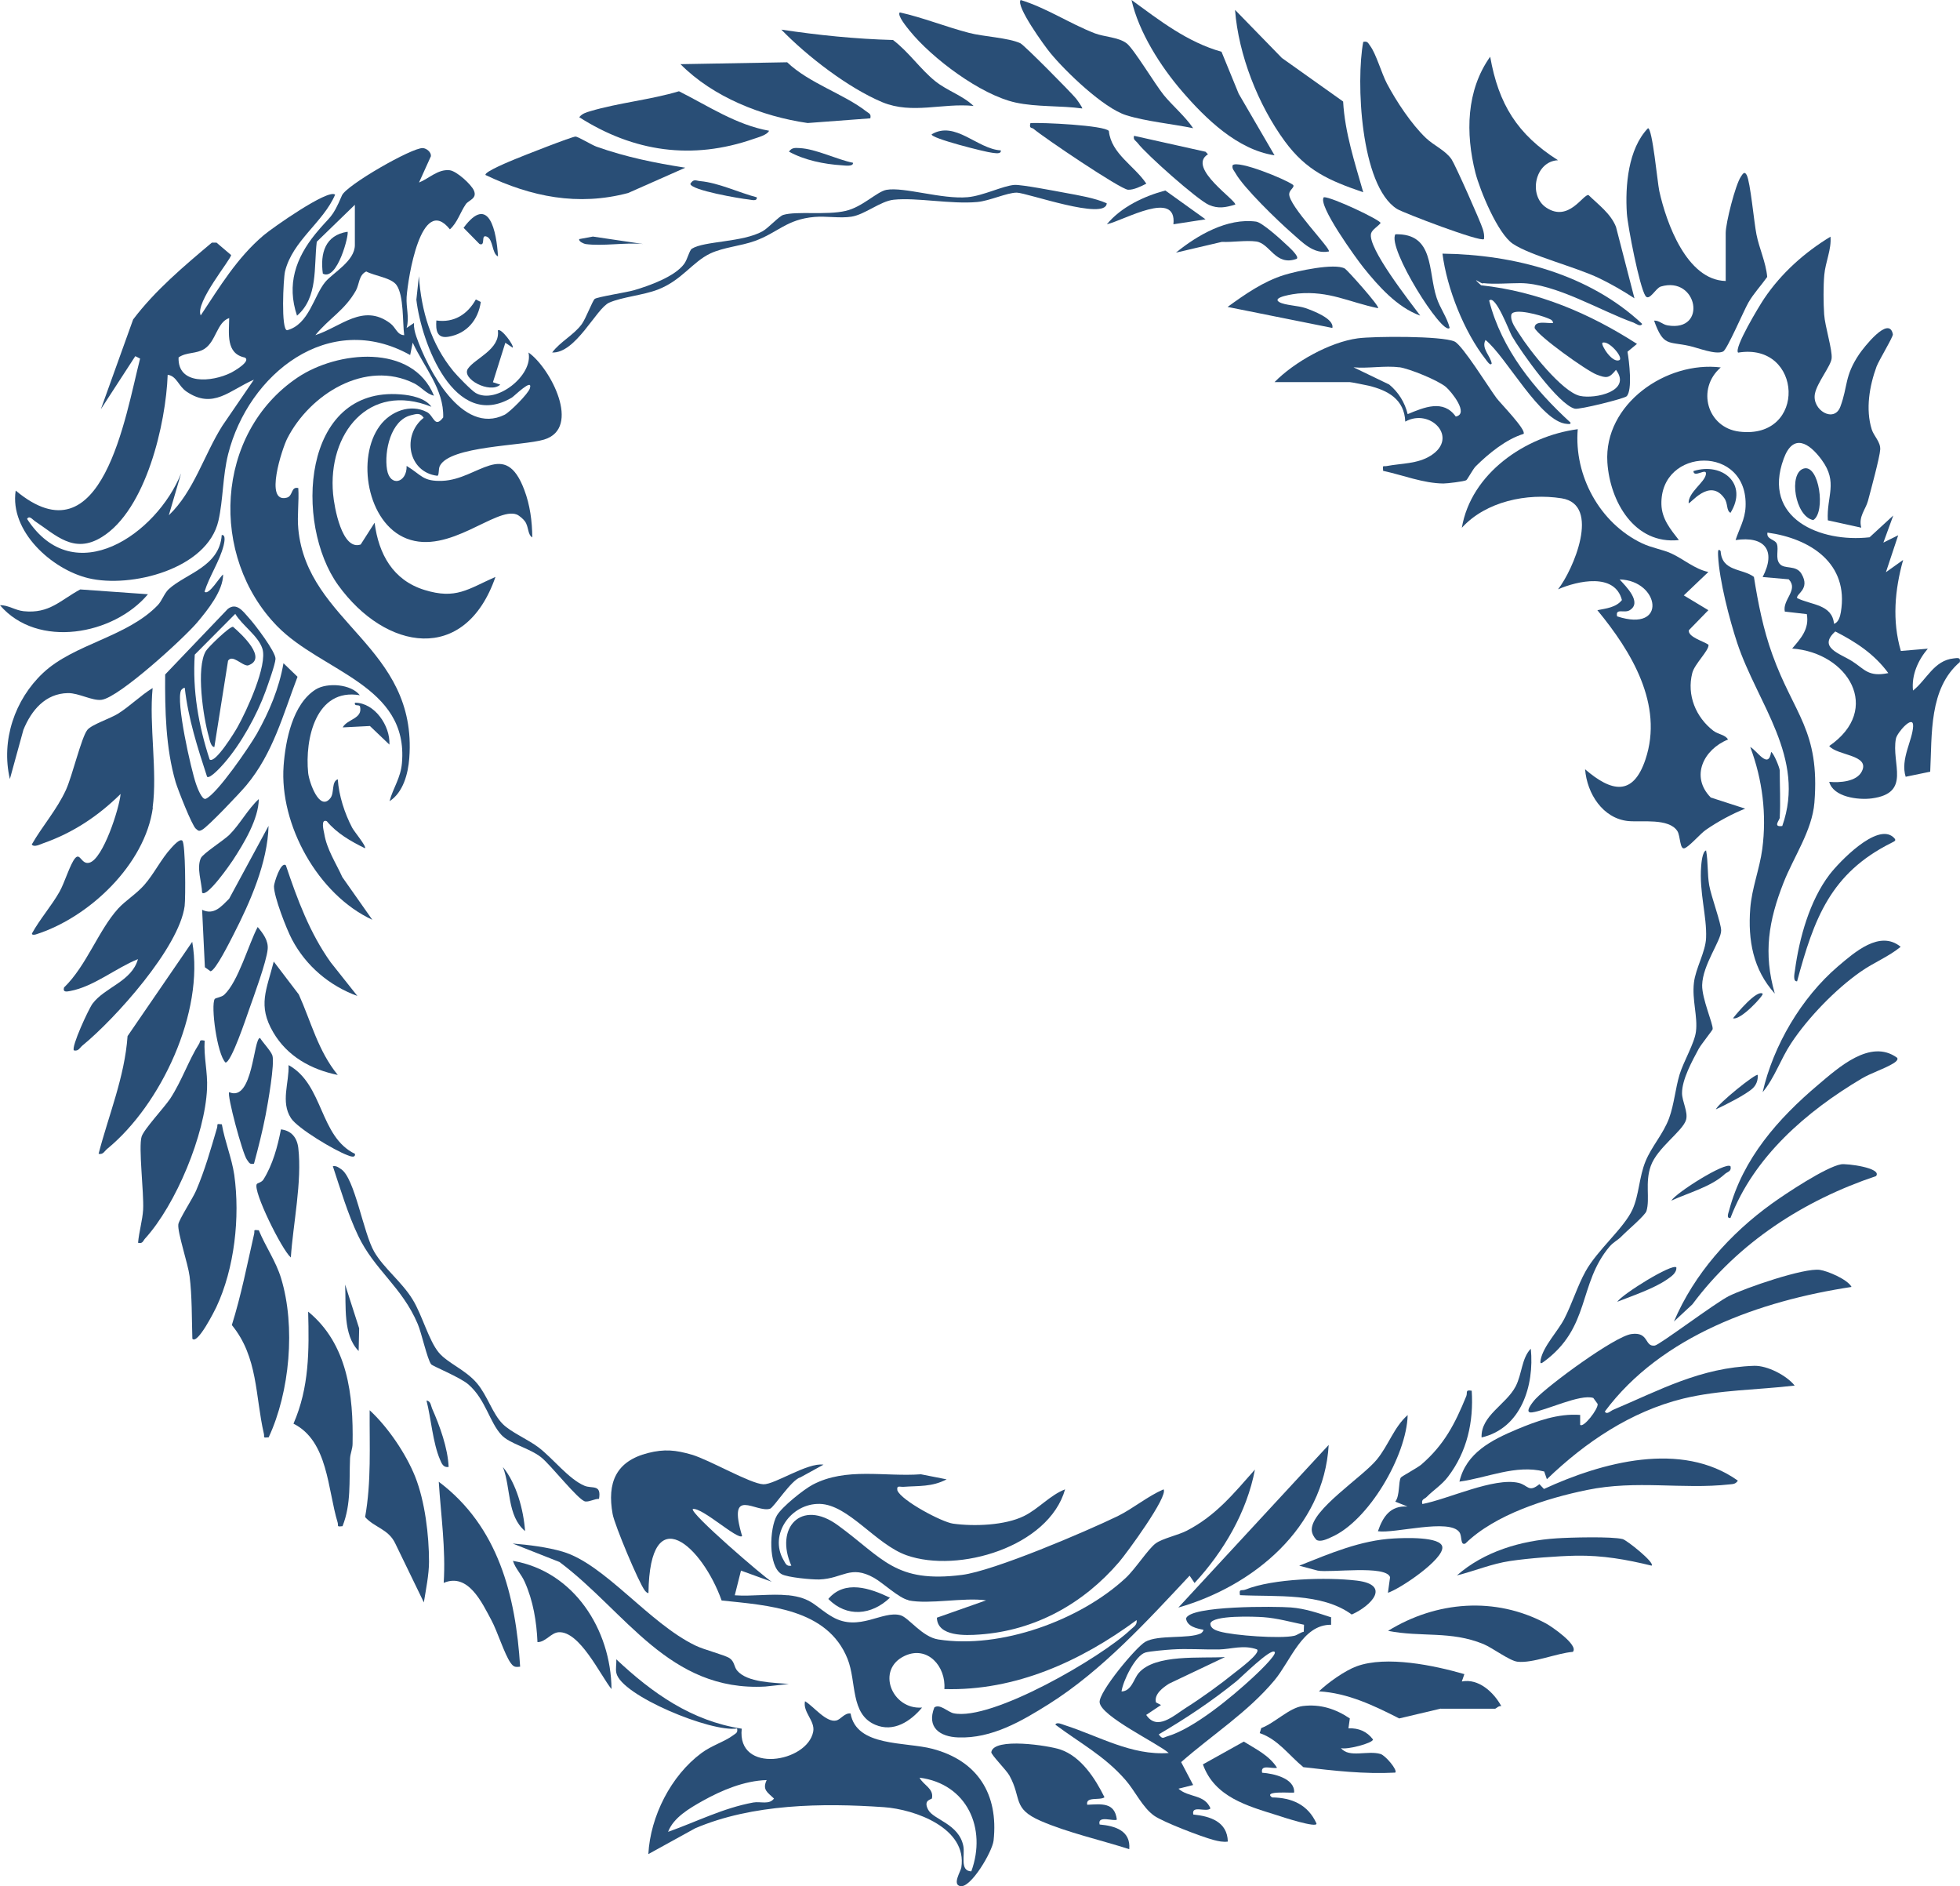 <svg width="660" height="635" viewBox="0 0 660 635" fill="none" xmlns="http://www.w3.org/2000/svg">
<path d="M626.744 177.64L615.493 175.168C615.024 166.987 619.03 162.471 613.448 154.844C609.143 148.963 603.774 145.768 600.62 154.46C593.248 174.529 612.936 182.753 629.556 180.878L637.525 173.549L634.201 182.668L639.187 180.196L635.054 192.638L640.849 188.505C638.037 198.604 637.099 208.958 640.082 219.142L649.159 218.375C645.878 222.252 643.619 227.237 644.173 232.478C648.776 228.857 651.205 222.337 657.853 221.655C659.089 221.528 660.282 221.187 659.941 222.891C649.5 231.797 650.608 247.264 649.969 259.791L641.702 261.496C639.869 255.53 644.003 249.309 644.216 244.494C644.386 240.276 638.804 246.625 638.42 248.67C636.801 257.107 643.747 266.992 630.281 268.782C625.763 269.378 617.326 268.356 615.962 263.2C619.414 263.541 625.209 263.2 626.957 259.663C629.769 254.039 618.647 254.422 615.962 251.141C633.946 238.785 622.354 219.695 603.476 218.332C606.416 214.923 609.314 211.727 608.419 206.742L601.004 205.89C600.152 201.842 605.734 198.604 602.325 195.024L593.546 194.257C598.191 185.267 594.228 180.367 584.427 181.815C585.705 177.895 587.58 174.955 587.793 170.652C588.773 149.56 558.985 150.455 559.454 169.799C559.582 174.7 562.522 178.194 565.335 181.815C550.377 183.392 542.11 168.819 541.257 155.653C540.021 136.053 561.073 121.438 579.441 123.696C571.131 130.897 574.881 143.978 585.662 145.299C608.632 148.111 607.141 115.089 585.279 118.711C583.787 117.177 592.481 102.86 594.058 100.516C599.811 91.994 607.609 85.006 616.388 79.68C616.772 83.941 614.683 88.202 614.3 92.548C613.959 96.341 614.002 102.05 614.257 105.842C614.513 109.848 617.07 117.773 616.772 120.671C616.516 123.227 611.871 128.809 611.146 132.559C610.081 138.055 617.624 142.529 619.712 136.905C622.312 129.917 621.033 126.679 626.062 119.222C627.511 117.091 636.119 105.97 637.397 112.532C637.568 113.299 632.71 121.267 631.9 123.398C629.514 129.917 628.15 137.757 630.281 144.575C631.005 146.833 633.264 148.75 633.136 151.307C633.008 153.863 629.897 165.283 629.002 168.649C628.193 171.589 625.763 173.89 626.744 177.597V177.64ZM617.624 209.98C619.115 209.554 619.669 207.381 619.883 206.06C622.653 189.656 609.57 181.262 595.166 179.301C594.697 181.645 597.85 181.517 598.362 183.179C599.001 185.139 597.765 187.951 599.257 189.783C600.876 191.786 604.797 190.039 606.629 193.192C609.655 198.305 604.839 199.839 605.138 201.331C609.783 203.717 616.985 203.333 617.581 210.066L617.624 209.98ZM635.863 226.598C631.133 220.164 624.996 216.159 618.008 212.58C612.041 217.991 619.499 219.951 623.675 222.593C627.852 225.235 629.045 228.004 635.863 226.598Z" fill="#294E76"/>
<path d="M119.536 68.9L106.666 81.385C105.643 89.864 107.178 100.133 100.018 106.269C96.481 95.787 99.549 86.924 106.24 78.7C111.354 72.436 111.737 73.843 115.147 65.789C116.638 62.338 138.756 49.64 142.378 49.853C143.656 49.938 145.233 51.217 145.105 52.58L141.099 61.443C144.466 60.122 147.449 56.884 151.412 57.31C153.756 57.566 158.742 62.125 159.594 64.17C160.745 66.897 157.805 67.366 156.867 68.729C154.949 71.499 154.054 74.908 151.497 77.209C141.824 65.065 137.349 93.741 136.923 100.005C136.71 103.584 137.903 106.865 136.923 110.402L139.395 108.74C139.309 110.359 139.693 111.85 140.204 113.342C143.955 124.207 155.546 146.705 169.907 139.632C171.697 138.737 177.919 132.516 178.43 130.726C179.538 127.019 173.103 133.411 172.379 133.837C152.989 145.384 141.866 115.259 140.204 100.9L141.057 92.974C141.866 104.692 145.105 115.728 152.648 124.932C153.841 126.423 158.827 131.536 160.191 132.303C167.095 136.266 179.666 126.338 177.962 118.668C185.334 123.824 195.945 144.148 183.203 147.983C176.001 150.156 151.455 150.071 148.088 156.889C147.577 157.954 147.918 160.17 147.236 160.17C137.307 158.934 135.304 146.364 142.676 140.655C141.483 138.865 140.247 139.334 138.5 139.76C131.554 141.379 129.338 151.946 130.318 158.039C131.298 164.132 137.094 162.556 136.923 156.846C142.037 159.957 142.335 162.13 148.983 161.874C161.086 161.405 170.035 147.515 176.555 164.942C178.473 170.013 179.197 175.467 179.24 180.921C177.621 179.941 178.089 177.384 176.768 175.509C176.214 174.742 174.851 173.549 173.998 173.208C167.052 170.524 151.199 186.886 136.923 181.304C123.584 176.106 119.92 154.034 127.931 143.296C131.468 138.524 138.159 135.797 143.784 138.737C146.085 139.93 146.341 144.362 149.239 140.527C149.537 131.025 142.761 123.568 138.969 115.344L138.116 119.52C110.757 104.223 83.654 125.869 76.835 152.841C74.96 160.255 75.173 168.18 73.554 175.296C69.847 191.616 44.022 198.092 29.745 194.641C17.387 191.658 3.196 178.833 5.284 165.155C34.518 189.57 42.232 139.888 47.175 120.713L45.556 119.904L33.964 137.757L44.831 107.547C52.246 97.747 61.92 89.608 71.338 81.683H72.915L77.816 85.859C77.816 87.307 65.585 101.88 67.588 106.183C73.98 96.553 79.819 86.796 88.768 79.211C91.58 76.825 110.544 63.446 112.845 65.534C108.84 74.908 98.527 80.958 95.97 91.398C95.416 93.741 94.563 111.211 96.694 111.169C104.067 109.209 105.643 99.621 109.521 94.934C112.121 91.824 119.493 87.904 119.493 82.492V68.815L119.536 68.9ZM136.113 112.873C135.517 108.399 136.028 99.494 133.514 95.957C131.767 93.486 126.141 92.889 123.329 91.398C120.772 92.591 121.028 95.701 119.834 97.832C116.042 104.522 110.885 107.078 106.197 112.83C114.848 110.018 122.263 102.008 131.383 108.825C133.343 110.274 133.684 112.745 136.071 112.83L136.113 112.873ZM77.176 107.078C73.043 108.442 72.787 114.876 68.866 117.432C66.096 119.222 62.815 118.455 60.13 120.33C59.789 129.661 71.338 128.681 77.773 125.485C78.796 124.974 84.634 121.608 82.461 120.372C75.983 119.051 77.134 112.276 77.176 107.078ZM85.486 127.829C77.347 131.323 71.807 137.927 62.815 131.834C60.045 129.959 59.534 126.593 56.465 126.167C55.869 142.529 49.221 171.589 34.305 180.793C24.845 186.673 18.751 180.068 11.719 175.424C10.995 174.955 9.887 173.379 9.12 174.7C24.973 199.115 52.8 179.77 60.983 159.36L56.849 173.464C65.329 165.368 68.653 153.182 74.875 143.339L85.486 127.829Z" fill="#294E76"/>
<path d="M265.238 537.01C273.676 537.904 274.443 540.972 280.324 544.339C289.273 549.494 297.199 542.038 303.251 543.785C305.978 544.552 310.495 551.071 315.95 551.923C336.917 555.204 363.679 545.489 379.021 531.257C382.302 528.232 386.606 521.457 389.163 519.582C391.422 517.921 396.706 516.813 399.604 515.321C409.491 510.208 415.414 502.794 422.574 494.741C419.889 508.972 412.005 522.395 402.246 532.919L400.584 530.448C386.265 545.745 371.052 562.405 353.281 573.611C344.076 579.406 333.976 585.329 322.683 584.903C316.419 584.69 311.987 581.494 314.629 574.804C316.461 573.484 319.189 576.338 321.064 576.765C333.891 579.534 370.966 557.888 380.64 548.685C381.62 547.747 383.027 547.066 382.728 545.404C363.935 559.252 341.945 569.308 317.996 568.626C318.592 561.042 312.37 553.883 304.7 557.42C294.813 561.979 300.31 575.657 310.495 574.847C306.617 579.492 300.907 583.284 294.728 580.642C286.247 577.02 288.506 566.24 285.395 558.442C278.619 541.526 258.632 540.461 242.993 538.799C236.558 520.69 218.787 504.072 218.361 536.243C218.148 536.541 217.381 535.774 217.125 535.433C215.037 532.706 206.94 513.319 206.301 509.739C204.383 499.172 207.366 491.929 218.19 489.159C223.73 487.753 227.523 488.136 232.935 489.713C238.816 491.417 252.666 499.513 257.056 499.684C260.848 499.811 271.928 492.27 277.298 493.079L269.542 497.34C266.516 498.107 260.55 507.524 259.314 507.907C254.627 509.441 244.782 499.982 249.896 517.111C248.447 518.56 236.6 507.524 233.319 507.992C231.913 509.143 257.482 531.13 259.868 532.493L249.513 528.743L247.425 537.052C253.178 537.478 259.655 536.456 265.28 537.052L265.238 537.01Z" fill="#294E76"/>
<path d="M531.285 144.447C529.964 160.127 538.7 176.148 552.976 182.923C556.343 184.5 559.838 184.969 562.821 186.332C566.826 188.164 570.704 191.616 575.264 192.553L566.997 200.436L575.264 205.421L568.702 212.154C568.275 214.454 573.858 215.946 575.307 217.054C575.605 218.886 570.619 223.488 569.852 226.556C567.934 234.012 571.045 241.469 576.969 246.028C578.546 247.221 581.103 247.392 581.87 248.968C573.73 252.249 569.085 261.368 576.074 268.483L587.665 272.233C583.319 273.938 578.247 276.707 574.455 279.349C572.58 280.627 569.085 284.76 567.338 285.527C565.591 286.294 565.889 281.394 564.823 279.775C561.968 275.344 552.721 276.835 548.289 276.409C539.723 275.557 534.396 267.163 533.757 258.982C542.536 266.523 549.866 268.27 554.085 255.658C560.264 237.208 549.312 219.269 537.891 205.421C540.831 204.825 544.155 204.526 546.158 202.012C543.772 192.766 531.371 195.493 524.637 198.391C529.709 191.999 539.254 169.842 525.831 167.754C514.197 165.922 500.347 168.777 492.25 177.682C495.361 159.318 513.685 146.833 531.243 144.489L531.285 144.447ZM544.581 207.509C561.627 213.091 558.857 195.408 545.391 195.067C547.351 197.283 553.19 202.822 548.715 205.464C546.882 206.529 543.899 204.612 544.539 207.509H544.581Z" fill="#294E76"/>
<path d="M305.893 538.671C302.739 538.032 297.327 532.877 294.301 531.172C286.29 526.698 283.903 531.428 275.892 531.726C273.505 531.811 265.11 531.044 263.192 529.936C258.59 527.252 259.101 514.469 261.615 510.166C263.32 507.268 270.607 501.431 273.676 499.811C284.883 493.889 297.924 497.212 310.112 496.317L318.763 498.022C313.777 500.621 309.472 500.152 304.231 500.536C302.995 500.621 301.844 499.897 302.185 501.771C303.592 505.18 317.058 512.381 320.936 512.935C328.053 513.915 338.408 513.532 344.801 510.379C349.744 507.95 353.494 503.391 358.651 501.388C353.153 520.775 322.683 529.723 305.296 523.588C294.898 519.923 285.736 506.544 276.062 506.288C266.388 506.032 258.845 516.557 263.831 525.164C264.513 526.315 264.812 527.422 266.474 527.082C260.806 514.427 269.755 504.413 282.156 513.489C297.412 524.61 301.418 533.047 323.919 530.192C334.701 528.829 365.597 515.62 376.336 510.421C381.535 507.865 386.393 503.732 391.805 501.388C393.553 503.604 379.276 523.034 376.847 525.846C364.83 539.865 348.551 548.94 329.843 550.261C325.198 550.602 315.652 551.028 315.481 544.594L332.059 538.757C324.473 537.691 312.967 540.205 305.893 538.757V538.671Z" fill="#294E76"/>
<path d="M100.444 178.023C103.427 209.853 140.673 217.565 137.818 255.232C137.434 260.43 135.772 266.779 131.17 269.719C132.363 265.245 134.92 261.964 135.346 256.894C137.648 230.604 108.371 226.172 93.37 210.833C70.443 187.397 72.276 145.895 100.189 127.105C113.527 118.114 138.883 115.472 146.128 133.198C143.571 132.644 141.866 130.258 139.48 129.065C123.073 120.926 104.28 132.729 96.694 147.685C95.075 150.881 88.853 169.544 96.566 167.541C98.74 166.987 97.887 163.706 100.444 164.303C100.743 168.734 100.018 173.634 100.444 177.981V178.023Z" fill="#294E76"/>
<path d="M249.768 581.963C248.064 597.302 271.928 593.425 273.846 582.9C274.485 579.278 270.266 576.381 271.076 572.717C273.974 574.421 278.235 580.045 281.645 579.193C283.094 578.852 284.457 576.551 286.418 576.85C288.421 588.141 304.785 586.309 313.99 588.738C329.203 592.743 336.278 603.992 334.573 619.63C334.147 623.379 326.902 635.694 323.365 634.969C320.595 634.415 323.493 630.069 323.706 628.706C325.794 615.454 308.109 609.105 297.625 608.381C276.872 606.932 253.305 607.273 234.086 615.497L218.318 624.189C219 611.449 225.946 597.771 236.174 590.187C239.583 587.63 244.058 586.309 246.828 584.221C247.765 583.497 248.533 583.369 248.192 581.878C239.796 583.369 209.071 570.799 207.537 563.172C207.238 561.766 207.622 560.104 207.537 558.613C219.639 569.99 232.893 579.364 249.768 581.963ZM327.073 629.984C332.357 615.539 325.624 600.498 309.643 598.453C310.921 600.967 314.501 602.075 313.819 605.398C313.734 605.867 310.751 605.824 312.541 609.233C314.331 612.642 322.896 613.963 324.388 621.462C324.984 624.445 323.109 629.856 327.03 629.984H327.073ZM258.164 599.262C250.663 599.475 243.035 602.671 236.558 606.293C232.254 608.722 226.799 611.832 224.966 616.69C234.597 613.281 243.461 608.679 253.689 606.804C256.118 606.378 259.016 607.657 260.635 605.483C258.419 603.353 256.629 602.543 258.164 599.262Z" fill="#294E76"/>
<path d="M448.228 544.552V546.98C438.597 546.852 434.676 559.039 429.179 565.643C420.187 576.424 408.212 584.008 397.729 593.212L401.777 600.924L396.834 602.16C400.201 605.228 405.613 603.949 407.616 608.807C406.124 610.256 401.138 607.529 401.82 610.852C407.573 611.449 413.283 613.281 413.454 619.971C411.792 620.184 410.258 619.843 408.638 619.417C404.633 618.352 391.763 613.451 388.609 611.236C384.646 608.381 382.259 602.969 379.021 599.262C371.947 591.124 363.722 586.863 355.369 580.599C355.881 579.577 357.67 580.514 358.523 580.77C369.986 584.434 381.024 591.081 393.553 590.144C389.76 586.82 370.753 577.83 370.285 573.1C369.944 569.606 382.473 554.565 385.626 552.733C390.015 550.219 400.201 551.838 404.377 549.878C404.718 549.707 405.4 548.898 405.187 548.642C403.013 548.259 399.732 547.534 399.391 544.892C400.414 540.461 429.776 540.759 434.676 541.143C439.577 541.526 443.924 543.06 448.356 544.509L448.228 544.552ZM439.151 546.98C434.634 546.043 430.116 544.765 425.471 544.424C422.531 544.211 408.297 543.657 407.573 546.554C407.573 548.259 409.363 548.855 410.684 549.239C415.457 550.602 431.139 551.753 435.827 550.687C436.807 550.474 437.915 549.537 439.023 549.324L439.108 546.938L439.151 546.98ZM423.341 555.289C418.696 553.627 414.604 555.204 410.471 555.289C405.314 555.374 399.732 554.948 394.661 555.289C392.743 555.417 387.203 555.886 385.711 556.312C382.302 557.292 378.126 565.899 377.657 569.436C381.066 569.308 381.748 565.175 383.453 563.215C388.993 556.738 404.419 558.357 412.516 557.846L393.68 566.794C391.677 568.072 388.567 570.288 389.248 573.1L390.953 573.995L385.967 577.318C389.632 582.815 395.129 577.617 399.348 574.932C404.547 571.651 410.982 567.007 415.755 563.129C416.82 562.277 424.577 556.568 423.298 555.332L423.341 555.289ZM429.179 556.099C427.858 554.82 417.843 564.791 416.309 566.027C407.914 572.802 399.519 578.384 390.186 583.88C391.507 585.712 391.72 584.903 393.254 584.477C402.118 581.835 414.86 571.225 421.764 564.834C422.787 563.896 430.159 557.036 429.222 556.099H429.179Z" fill="#294E76"/>
<path d="M623.42 433.255C592.822 437.9 559.411 449.617 540.405 475.183C541.044 476.419 542.408 474.927 543.175 474.629C558.9 467.982 572.58 460.397 590.691 459.801C595.123 459.673 601.601 463.039 604.328 466.448C591.799 467.939 579.1 467.854 566.784 470.837C549.141 475.183 533.8 485.537 520.887 497.979L519.992 495.38C510.404 492.951 500.858 497.51 491.44 498.789C493.699 489.074 502.307 484.77 510.787 481.191C517.521 478.379 524.68 475.78 532.095 476.334V479.657C533.16 480.85 538.274 474.288 537.976 472.626L536.527 470.624C532.138 469.175 520.546 474.885 515.901 475.481C512.875 475.865 516.285 471.774 517.137 470.879C521.569 466.192 543.729 449.873 549.354 449.106C555.363 448.254 553.701 453.495 557.238 452.983C558.815 452.77 577.566 438.624 582.168 436.323C587.665 433.596 607.524 426.736 612.808 427.503C615.451 427.886 621.971 430.656 623.42 433.127V433.255Z" fill="#294E76"/>
<path d="M499.324 95.446C498.344 95.318 495.105 92.719 498.727 96.042C517.819 98.088 535.206 105.459 551.229 115.77L548.033 118.412C548.587 121.48 549.78 131.408 547.735 133.411C546.882 134.22 531.797 137.97 530.305 137.587C524.808 136.266 512.151 118.412 509.083 113.086C508.316 111.765 503.543 98.94 501.455 101.198C505.631 117.603 516.626 131.067 528.856 142.274C528.984 142.913 528.132 142.742 527.62 142.7C518.799 142.146 507.208 120.074 500.219 114.45C498.727 117.262 501.838 119.733 502.307 122.332C501.923 123.44 500.56 121.352 500.304 121.011C493.017 111.723 487.221 97.107 485.729 85.39C509.85 85.688 535.121 92.293 552.976 109.038C552.422 110.189 550.846 108.91 550.079 108.612C539.169 104.777 523.657 95.318 511.895 95.318C508.06 95.318 503.074 95.744 499.452 95.318L499.324 95.446ZM522.975 108.74C522.89 107.589 521.782 107.419 520.93 107.035C519.055 106.226 509.679 103.499 508.912 105.928C508.529 108.186 510.319 110.402 511.512 112.319C514.878 117.731 526.001 131.962 532.052 133.283C537.124 134.391 549.567 131.706 544.155 124.505C541.811 127.446 540.916 127.36 537.592 126.082C534.268 124.804 517.904 113.129 516.753 110.402C516.753 107.675 521.185 108.996 522.975 108.74ZM545.391 121.182C546.542 120.117 541.683 114.492 539.595 115.387C538.956 116.026 542.962 122.545 545.391 121.182Z" fill="#294E76"/>
<path d="M524.637 53.944C516.881 54.285 514.495 65.832 520.717 69.922C528.26 74.908 533.075 65.321 534.908 65.662C538.274 68.942 542.365 71.882 544.155 76.356L550.377 100.431C546.542 97.917 542.621 95.659 538.487 93.656C530.603 89.864 515.39 86.072 509.424 82.066C504.352 78.657 498.386 64.213 496.809 58.12C493.485 44.911 493.699 30.466 501.795 19.089C504.608 35.025 510.915 45.252 524.637 53.944Z" fill="#294E76"/>
<path d="M51.479 271.85C48.88 291.067 29.916 308.963 12.018 314.587C11.463 314.758 10.611 314.758 10.782 314.204C13.509 309.304 17.259 305.085 20.029 300.228C21.734 297.245 23.609 290.854 25.314 288.894C27.018 286.934 27.402 291.152 30.086 290.428C34.731 289.192 40.186 272.105 40.612 267.29C33.027 274.747 24.589 280.372 14.489 283.908C13.509 284.249 11.463 285.357 10.696 284.292C14.404 277.858 19.049 272.745 22.203 265.927C24.333 261.283 27.402 248.244 29.405 245.73C30.811 243.94 37.118 241.895 39.718 240.276C43.851 237.677 47.26 234.183 51.394 231.626C50.158 244.153 53.056 259.749 51.394 271.892L51.479 271.85Z" fill="#294E76"/>
<path d="M429.179 128.639C435.784 121.906 447.759 115.174 457.22 113.896C462.675 113.171 485.431 113.043 489.778 114.961C492.42 116.111 501.412 130.641 503.926 134.007C505.162 135.669 514.026 144.702 513.046 146.066C507.165 147.856 501.284 152.67 496.937 156.974C495.957 157.954 494.167 161.405 493.741 161.661C493.017 162.087 487.306 162.769 486.07 162.769C479.295 162.726 472.306 159.914 465.743 158.508C465.572 156.335 465.658 157.144 466.979 156.889C471.922 155.951 477.334 156.207 481.766 153.395C491.397 147.344 481.596 137.246 473.201 141.933C472.902 134.434 467.362 131.408 460.8 129.832C459.819 129.619 455.004 128.639 454.535 128.639H429.179ZM471.112 123.653C466.425 123.014 460.586 124.122 455.771 123.653L467.788 129.448C470.899 132.005 473.073 135.499 474.01 139.419C479.55 137.118 486.028 134.348 490.204 140.228C494.807 139.334 488.755 131.877 486.88 130.258C484.153 127.999 474.564 124.079 471.112 123.611V123.653Z" fill="#294E76"/>
<path d="M599.342 275.173C599.299 276.068 596.828 278.539 600.152 278.071C608.249 255.147 591.714 236.782 584.981 216.457C582.338 208.446 578.972 195.451 578.546 187.184C578.546 186.503 578.29 184.159 579.398 185.523C579.824 192.51 586.728 191.275 590.606 194.215C592.012 203.035 593.759 211.94 596.828 220.377C604.03 240.446 612.894 245.9 610.976 270.188C610.209 279.647 603.987 288.467 600.578 297.16C595.549 309.943 593.717 320.936 597.637 334.486C590.308 326.39 588.56 316.505 589.37 305.852C589.881 299.035 592.523 292.558 593.418 285.826C594.953 274.193 593.504 262.476 589.37 251.482C591.586 252.548 595.507 259.28 596.401 253.144C597.339 253.613 599.299 258.555 599.299 259.365C599.299 264.521 599.598 270.017 599.299 275.131L599.342 275.173Z" fill="#294E76"/>
<path d="M581.103 94.636V78.444C581.103 75.078 584.341 62.253 586.216 59.483C586.813 58.588 587.41 57.48 588.177 58.929C589.413 61.273 590.648 74.908 591.458 78.913C592.396 83.685 594.654 88.33 595.08 93.23C593.035 96.127 590.521 98.769 588.731 101.88C587.154 104.649 581.571 117.688 580.25 118.327C577.736 119.563 571.812 117.091 568.829 116.452C561.713 114.876 560.136 116.75 556.982 107.93C558.772 107.845 559.752 109.251 561.585 109.549C575.051 111.808 571.642 92.761 559.241 96.468C557.536 96.98 555.363 101.539 554.084 99.621C552.082 96.639 548.118 76.229 547.82 71.84C547.223 62.551 548.246 50.109 554.937 43.164C556.428 43.164 558.133 61.528 558.729 64.255C561.116 75.121 568.02 94.253 581.06 94.594L581.103 94.636Z" fill="#294E76"/>
<path d="M145.276 136.947C124.138 128.426 110.288 146.066 112.164 166.306C112.547 170.694 115.147 185.48 121.454 183.307L126.141 175.978C127.505 186.545 132.321 195.323 142.932 198.604C153.543 201.885 157.506 198.348 166.839 194.215C156.611 223.743 129.806 219.056 113.868 196.984C99.038 176.404 101.552 130.045 134.92 132.772C138.329 133.027 143.188 133.965 145.276 136.947Z" fill="#294E76"/>
<path d="M495.574 468.152C496.255 478.634 494.039 488.69 487.604 497.127C485.516 499.897 482.619 501.686 480.36 503.987C479.635 504.712 478.527 504.669 478.954 506.331C487.562 504.712 503.074 497.255 511.384 499.215C514.58 499.982 514.708 502.624 518.373 499.641L519.907 501.26C539.425 492.27 566.187 484.941 585.194 498.448C584.427 499.641 583.617 499.598 582.338 499.726C566.4 501.473 551.187 498.15 534.396 501.601C520.844 504.371 503.415 509.867 493.443 519.625C491.653 520.392 492.42 517.196 491.44 515.833C488.116 511.06 469.621 516.344 463.996 515.492C465.658 510.634 468.172 506.757 473.968 507.183L469.834 505.521C471.411 503.604 470.857 498.789 471.709 497.425C471.922 497.042 477.292 494.144 478.57 493.079C486.326 486.389 489.948 479.316 493.741 470.027C494.253 468.792 493.23 467.769 495.616 468.195L495.574 468.152Z" fill="#294E76"/>
<path d="M68.909 199.2C70.273 200.606 74.151 194.002 75.131 193.405C75.131 198.859 70.017 205.251 66.395 209.554C61.92 214.838 40.144 234.779 34.22 235.589C31.109 236.015 26.549 233.288 22.884 233.331C15.256 233.458 10.569 239.125 7.884 245.687L3.324 262.263C0.298 249.267 4.943 235.546 14.489 226.556C24.887 216.755 42.743 214.497 53.099 203.759C54.548 202.268 55.272 199.797 56.806 198.348C62.559 193.064 73.938 190.806 74.662 180.111C76.196 179.941 75.472 182.838 75.301 183.648C73.938 189.016 70.486 193.959 68.866 199.2H68.909Z" fill="#294E76"/>
<path d="M499.707 80.49C498.685 81.64 472.561 71.669 470.431 70.349C458.03 62.551 456.581 27.1 459.052 14.104C460.544 13.763 460.714 14.53 461.396 15.467C463.356 18.067 465.231 24.714 467.021 28.122C470.175 34.088 475.289 41.843 480.189 46.487C482.832 49.001 486.752 50.62 488.798 53.646C490.034 55.478 498.599 74.737 499.324 77.166C499.665 78.274 499.878 79.339 499.707 80.49Z" fill="#294E76"/>
<path d="M69.719 261.453C66.522 251.695 63.369 241.852 62.218 231.584C62.048 231.37 61.153 232.01 60.983 232.393C59.15 236.1 64.306 258.982 66.011 263.924C66.352 264.947 68.014 269.464 69.293 268.91C73.085 267.333 84.037 251.312 86.466 247.051C90.643 239.637 94.009 231.669 95.458 223.275L100.189 227.834C95.288 240.659 91.964 253.57 82.972 264.35C81.012 266.737 70.017 278.326 68.057 279.349C66.949 279.945 66.778 279.69 65.926 278.965C64.605 277.815 59.874 265.757 59.15 263.328C55.783 251.823 55.528 238.998 55.613 227.067L76.708 204.995C79.733 202.652 81.907 205.933 83.782 207.978C85.785 210.151 92.901 219.482 92.774 221.826C92.646 223.786 90.259 230.39 89.45 232.649C86.552 240.659 81.14 250.46 75.514 256.894C74.747 257.788 70.699 262.348 69.719 261.496V261.453ZM70.571 255.658C72.403 257.362 79.307 246.028 79.989 244.75C83.015 239.381 90.174 223.914 88.342 218.332C86.935 214.028 81.566 210.577 79.222 206.657L65.585 220.377C64.775 232.436 66.863 244.281 70.571 255.615V255.658Z" fill="#294E76"/>
<path d="M61.409 283.056C62.474 284.036 62.517 302.273 62.176 305C60.343 319.019 38.695 343.05 27.785 351.956C26.848 352.723 26.464 353.959 24.887 353.618C23.907 352.467 29.831 339.684 31.152 337.895C35.328 332.313 44.363 330.438 46.451 322.896C39.078 325.836 31.535 332.185 23.566 333.634C22.416 333.847 21.095 334.102 21.563 332.441C29.106 325.154 33.155 313.181 39.803 305.852C42.274 303.168 45.854 300.995 48.539 297.969C51.863 294.22 54.292 289.107 57.658 285.485C58.255 284.846 60.514 282.204 61.409 283.013V283.056Z" fill="#294E76"/>
<path d="M452.276 34.173C452.873 44.697 456.197 54.711 459.052 64.724C447.589 60.804 439.918 57.48 432.631 47.552C423.639 35.281 417.034 18.45 415.883 3.324L431.651 19.515L452.276 34.173Z" fill="#294E76"/>
<path d="M401.777 43.164C394.831 41.715 385.797 40.863 379.191 38.775C371.606 36.389 358.821 24.117 353.665 17.811C351.747 15.51 341.945 1.96 343.693 0C352.429 2.684 360.1 7.883 368.623 11.206C371.819 12.442 376.592 12.485 379.362 14.572C381.705 16.32 388.95 28.378 391.848 31.957C394.746 35.536 399.05 39.116 401.777 43.164Z" fill="#294E76"/>
<path d="M371.904 605.057C370.412 606.208 365.469 604.674 366.108 607.571C370.839 607.358 375.356 606.634 376.08 612.557C375.228 613.324 369.39 610.937 370.285 614.218C375.526 614.687 380.811 616.306 380.257 622.527C370.753 619.459 359.46 616.945 350.383 612.983C340.795 608.807 344.161 605.398 339.9 597.728C338.834 595.811 333.678 590.698 333.806 589.846C334.658 584.775 353.238 587.673 356.989 588.951C364.02 591.294 368.793 598.708 371.947 605.1L371.904 605.057Z" fill="#294E76"/>
<path d="M74.705 378.502C75.685 384.211 78.029 389.751 78.881 395.503C80.884 409.777 78.966 427.034 72.83 440.073C72.361 441.053 66.522 452.77 64.775 450.682C64.562 443.993 64.69 436.238 63.838 429.633C63.326 425.5 59.747 414.976 60.045 412.206C60.215 410.629 64.861 403.514 66.011 400.872C68.994 393.926 70.954 386.938 73.085 379.695C73.426 378.459 72.617 378.246 74.747 378.502H74.705Z" fill="#294E76"/>
<path d="M364.404 36.517C357.031 35.494 349.19 36.09 341.945 34.514C330.184 31.915 313.862 19.643 306.319 10.354C305.552 9.374 301.972 5.156 302.995 4.176C310.836 5.923 318.464 9.033 326.348 11.079C330.993 12.314 339.644 12.698 343.607 14.572C344.886 15.169 360.611 31.062 362.358 33.193C362.784 33.747 364.659 36.346 364.404 36.517Z" fill="#294E76"/>
<path d="M33.197 388.43C36.607 375.306 41.976 362.608 42.956 348.803L64.733 317.059C68.866 340.664 54.249 371.897 36.095 386.768C35.158 387.535 34.774 388.771 33.197 388.43Z" fill="#294E76"/>
<path d="M230.762 56.458L211.5 64.98C194.624 69.454 178.899 66.258 163.515 58.929C162.748 57.907 172.464 53.986 173.487 53.56C176.044 52.495 192.706 45.933 193.814 45.976C194.624 45.976 199.312 48.831 200.889 49.385C210.775 52.879 220.406 54.839 230.762 56.458Z" fill="#294E76"/>
<path d="M121.198 234.055C106.325 231.498 102.618 248.84 103.768 260.217C104.109 263.328 107.604 273.469 111.311 268.611C112.632 266.864 111.567 263.115 113.74 262.348C114.124 267.887 116.042 273.81 118.598 278.667C119.238 279.903 123.499 284.973 122.903 285.57C118.13 283.226 113.485 280.585 110.033 276.451C107.859 275.557 109.053 279.86 109.18 280.627C110.033 285.953 113.101 290.47 115.274 295.285L125.374 309.644C107.092 301.208 94.052 277.645 95.501 257.788C96.14 249.224 98.527 236.995 106.325 232.095C110.161 229.709 118.258 230.22 121.241 234.14L121.198 234.055Z" fill="#294E76"/>
<path d="M327.882 35.664C317.356 34.599 307.214 38.562 297.157 34.429C285.693 29.656 271.673 18.834 263.107 9.971C275.551 11.845 288.08 13.124 300.694 13.465C305.893 17.342 310.026 23.435 315.012 27.398C319.104 30.636 324.132 32.128 327.882 35.707V35.664Z" fill="#294E76"/>
<path d="M87.148 414.166C89.407 419.663 92.901 424.563 94.649 430.315C99.592 446.549 97.589 468.621 90.472 483.875C88.299 484.088 89.151 483.875 88.853 482.64C85.912 469.942 86.935 456.903 78.071 446.081C81.225 436.025 83.228 425.713 85.572 415.402C85.87 414.123 85.018 413.953 87.191 414.166H87.148Z" fill="#294E76"/>
<path d="M115.36 513.787C113.186 514.043 114.039 513.745 113.698 512.552C110.288 501.345 110.502 485.154 98.825 479.274C104.152 467.087 104.109 454.688 103.768 441.564C117.107 452.472 119.025 469.729 118.726 486.006C118.726 487.753 117.959 489.329 117.874 490.949C117.533 498.661 118.3 506.288 115.36 513.745V513.787Z" fill="#294E76"/>
<path d="M429.179 52.282C416.693 50.407 405.996 39.968 398.027 30.722C390.825 22.37 383.453 10.823 381.024 0C390.569 6.945 399.732 14.146 411.323 17.427L417.119 31.574L429.179 52.282Z" fill="#294E76"/>
<path d="M258.973 44.016C258.334 45.465 255.266 46.231 253.817 46.743C233.063 53.986 213.375 51.132 195.05 39.457C196.031 38.221 197.394 37.837 198.843 37.411C208.133 34.642 219.128 33.576 228.631 30.722C238.475 35.664 247.936 42.056 258.973 44.016Z" fill="#294E76"/>
<path d="M68.909 350.294C68.568 355.876 69.974 360.861 69.719 366.486C69.037 381.91 59.278 405.516 48.837 416.978C48.113 417.788 48.07 418.768 46.493 418.384C46.792 414.762 47.985 410.8 48.198 407.221C48.496 401.553 46.578 386.214 47.687 382.635C48.454 380.163 55.23 372.962 57.318 369.852C61.196 363.929 63.582 356.813 67.034 351.402C67.545 350.592 66.949 349.911 68.909 350.337V350.294Z" fill="#294E76"/>
<path d="M293.023 39.84L271.971 41.417C256.587 39.201 240.095 32.682 229.143 21.603L265.067 20.964C272.397 27.995 284.159 31.616 291.702 37.496C292.639 38.221 293.406 38.306 293.066 39.84H293.023Z" fill="#294E76"/>
<path d="M485.218 575.188L471.155 578.511C462.632 574.165 453.853 569.947 444.137 569.393C447.12 566.496 452.873 562.405 456.836 560.956C466.851 557.292 483.002 560.658 493.102 563.598L492.25 566.069C497.917 564.962 503.031 569.734 505.546 574.378C504.693 574.123 503.756 575.231 503.457 575.231H485.175L485.218 575.188Z" fill="#294E76"/>
<path d="M142.761 539.524L133.13 519.668C130.829 514.725 126.141 514.299 122.945 510.72C125.076 498.831 124.394 486.773 124.479 474.757C130.616 480.424 136.71 489.372 139.821 497.17C143.102 505.436 144.466 516.855 144.466 525.761C144.466 530.022 143.401 535.22 142.719 539.481L142.761 539.524Z" fill="#294E76"/>
<path d="M175.149 561.084C173.402 561.297 172.933 561.169 171.91 559.763C169.865 556.866 167.478 549.153 165.475 545.446C162.279 539.481 157.634 529.383 149.409 532.877C150.134 521.415 148.472 510.166 147.747 498.831C167.777 513.873 173.657 537.137 175.149 561.084Z" fill="#294E76"/>
<path d="M529.623 556.099C524.254 556.525 516.199 559.976 511.043 559.422C508.316 559.124 502.733 554.82 499.494 553.457C488.414 548.94 478.698 551.241 467.405 549.026C483.641 539.012 503.457 537.393 520.546 546.512C522.336 547.449 531.626 553.798 529.666 556.056L529.623 556.099Z" fill="#294E76"/>
<path d="M454.066 581.835C457.476 581.707 460.288 582.858 462.334 585.585C462.334 586.863 453.257 589.164 451.552 588.482C454.237 591.934 460.544 589.164 464.891 590.485C466.553 590.996 470.729 595.939 469.834 596.748C459.393 597.302 449.208 596.109 438.895 594.916C434.08 590.996 430.372 585.542 424.193 583.454L424.704 581.75C429.179 580.131 434.165 574.89 438.682 574.336C444.563 573.611 449.72 575.273 454.535 578.511L454.066 581.835Z" fill="#294E76"/>
<path d="M545.902 416.339C544.837 417.447 543.388 418.086 542.067 419.577C531.285 432.232 535.76 446.933 519.651 458.565C518.586 459.332 518.628 458.778 518.799 457.713C519.694 453.196 524.637 448.083 526.725 444.035C529.41 438.837 531.157 432.957 533.927 427.971C537.891 420.813 546.797 413.527 549.695 407.221C551.954 402.278 551.911 396.27 554.127 390.901C556.173 385.916 560.093 381.74 562.054 376.414C563.758 371.684 564.142 366.486 565.591 361.671C566.912 357.367 570.619 351.146 571.088 347.269C571.727 342.198 569.724 336.616 570.406 330.821C570.96 325.964 574.327 320.467 574.497 315.738C574.796 308.451 572.153 300.356 572.835 291.706C572.92 290.598 573.219 286.678 574.497 286.294C575.222 290.129 574.881 294.305 575.563 298.097C576.244 301.889 579.611 310.923 579.568 313.266C579.568 316.718 573.347 324.728 573.176 331.631C573.091 336.276 576.926 344.755 576.713 346.459C576.671 346.843 572.75 351.7 572.026 353.064C569.852 357.069 566.358 363.46 566.4 368.02C566.4 370.747 568.488 374.326 567.764 376.968C566.656 380.803 558.048 386.384 555.874 392.52C553.871 398.145 555.661 403.514 554.425 407.689C553.957 409.223 547.692 414.464 545.988 416.254L545.902 416.339Z" fill="#294E76"/>
<path d="M265.621 566.922L257.695 567.774C225.265 569.563 210.775 542.591 188.402 525.846L172.635 519.625C177.919 520.051 184.397 520.861 189.425 522.352C203.659 526.528 218.446 546.384 234.171 553.968C237.112 555.417 244.015 557.121 245.677 558.229C247.339 559.337 247.169 561.127 248.192 562.362C251.601 566.495 260.593 566.41 265.621 566.922Z" fill="#294E76"/>
<path d="M396.791 541.185L447.418 486.432C445.799 514.341 422.105 533.942 396.791 541.185Z" fill="#294E76"/>
<path d="M185.931 118.668C188.658 115.003 193.175 112.83 195.903 109.123C197.266 107.249 199.525 101.241 200.249 100.644C201.059 99.962 211.031 98.428 213.503 97.704C218.574 96.213 227.225 93.145 230.378 88.841C231.529 87.265 232.126 84.282 232.978 83.728C237.154 81.086 250.024 81.64 256.8 77.848C258.718 76.783 262.383 72.735 263.746 72.351C268.306 70.988 278.278 72.522 284.798 70.988C290.466 69.667 295.282 64.511 298.478 63.914C304.401 62.849 317.101 67.153 325.837 66.386C331.078 65.917 337.769 62.508 341.604 62.253C343.863 62.082 355.54 64.341 358.778 64.937C363.168 65.747 368.623 66.641 372.671 68.431C372.458 74.439 345.695 64.852 342.372 64.852C339.048 64.852 333.294 67.621 329.076 68.005C320.212 68.815 308.705 66.428 300.949 67.238C296.432 67.707 291.233 72.266 286.673 72.948C282.881 73.544 278.235 72.692 274.272 73.033C264.854 73.843 262.042 78.274 254.158 81.129C249.428 82.833 243.76 83.217 239.242 85.305C233.106 88.202 229.654 94.338 221.514 97.491C216.528 99.408 209.54 99.962 205.15 101.88C200.761 103.797 193.9 119.094 185.845 118.668H185.931Z" fill="#294E76"/>
<path d="M631.73 395.929C607.354 404.11 585.321 418.342 569.895 439.093L563.673 444.888C570.491 428.824 582.594 415.316 596.615 405.218C601.345 401.809 614.769 392.904 619.925 391.966C621.715 391.625 633.903 393.159 631.73 395.929Z" fill="#294E76"/>
<path d="M429.989 595.129C428.241 595.555 424.363 593.808 425.003 596.791C428.838 597.047 436.04 598.666 435.784 603.438C435.486 603.736 425.045 602.671 428.327 605.1C435.017 605.185 440.429 607.529 443.285 613.835C443.881 615.667 431.182 611.491 430.202 611.15C419.974 607.955 408.979 604.972 405.059 593.979L418.823 586.309C422.872 588.823 427.389 590.953 430.031 595.129H429.989Z" fill="#294E76"/>
<path d="M205.875 568.583C202.124 563.896 195.178 549.026 188.104 549.494C185.505 549.665 183.715 552.86 180.987 552.818C180.689 545.915 179.538 538.927 176.726 532.621C175.533 529.894 173.572 528.104 172.72 525.462C193.303 528.956 205.747 548.685 205.917 568.626L205.875 568.583Z" fill="#294E76"/>
<path d="M464.038 103.755C454.152 101.709 447.717 97.874 437.063 98.812C436.083 98.897 427.9 100.005 430.798 101.709C432.588 102.775 437.105 102.86 439.577 103.712C441.878 104.522 449.336 107.249 448.654 110.402L413.369 103.328C419.25 99.067 425.429 94.721 432.503 92.548C436.637 91.27 449.421 88.458 452.873 90.418C453.64 90.844 464.72 103.201 464.038 103.712V103.755Z" fill="#294E76"/>
<path d="M467.362 536.2L468.087 530.959C466.723 526.783 447.887 529.553 443.711 528.743L437.489 527.082C447.844 522.991 458.115 518.517 469.408 517.921C472.434 517.75 485.389 517.154 485.687 520.861C486.028 525.036 471.581 534.837 467.362 536.2Z" fill="#294E76"/>
<path d="M201.656 504.584C200.207 504.584 198.545 505.606 197.138 505.478C194.88 505.265 185.462 493.122 182.181 490.565C178.132 487.412 171.612 486.048 168.885 483.108C164.793 478.762 163.558 471.135 157.719 466.065C154.992 463.678 145.617 459.886 145.19 459.29C143.869 457.585 141.952 448.722 140.673 445.74C135.389 433.212 126.056 427.503 120.601 415.998C117.15 408.797 114.593 400.19 112.078 392.605C113.229 392.392 113.953 392.989 114.848 393.585C119.493 396.611 122.306 415.018 126.014 421.41C129.252 426.991 135.346 431.551 138.969 437.516C142.122 442.629 144.381 451.279 147.747 455.327C150.73 458.906 156.782 461.122 160.617 465.681C164.154 469.857 165.859 475.993 169.311 479.401C171.995 482.128 177.919 484.642 181.371 487.284C186.272 491.034 191.471 497.894 196.755 500.152C199.397 501.303 202.593 499.471 201.698 504.669L201.656 504.584Z" fill="#294E76"/>
<path d="M582.722 410.033C581.188 410.246 582.04 408.328 582.253 407.476C586.898 390.006 598.745 376.584 612.212 365.207C619.073 359.413 629.812 349.612 638.761 356.046C639.486 356.771 637.951 357.751 637.44 358.049C634.414 359.881 630.153 361.16 626.786 363.162C608.291 374.155 590.563 389.452 582.722 409.99V410.033Z" fill="#294E76"/>
<path d="M113.74 361.884C104.748 360.052 96.737 355.62 92.007 347.524C86.68 338.449 89.79 333.208 92.177 323.706L100.615 334.784C104.834 344.158 107.092 353.745 113.74 361.884Z" fill="#294E76"/>
<path d="M49.817 200.052C38.311 213.773 12.657 218.502 0 203.759C2.685 203.632 5.071 205.464 7.969 205.762C16.663 206.657 20.242 202.098 27.018 198.433L49.817 200.052Z" fill="#294E76"/>
<path d="M474.01 476.419C473.669 489.969 460.885 512.04 448.271 517.494C446.95 518.091 444.648 519.241 443.285 518.389C442.432 517.494 441.75 516.301 441.708 515.023C441.58 508.206 458.711 497.34 463.612 491.375C467.575 486.56 469.408 480.424 473.968 476.419H474.01Z" fill="#294E76"/>
<path d="M373.395 44.144C374.205 51.771 381.961 55.776 386.01 61.827C384.348 62.679 381.705 64 379.83 63.872C377.231 63.702 351.363 46.231 348.039 43.377C347.443 42.865 346.463 43.377 346.974 41.459C350.596 41.161 372.032 42.184 373.395 44.101V44.144Z" fill="#294E76"/>
<path d="M97.93 423.327C94.862 420.685 85.103 400.914 86.466 398.613C86.68 398.273 88.086 398.059 88.683 397.122C91.836 392.137 93.498 385.916 94.606 380.206C98.143 380.632 100.018 382.976 100.444 386.427C101.765 397.761 98.697 411.908 97.93 423.37V423.327Z" fill="#294E76"/>
<path d="M72.361 336.275C72.574 335.935 74.619 335.722 75.514 334.869C80.245 330.438 83.654 317.996 86.765 312.073C88.555 314.204 90.43 316.632 90.131 319.573C89.748 323.748 85.486 335.295 83.867 339.897C82.929 342.539 77.901 357.666 75.941 357.708C73.085 354.939 70.912 338.449 72.318 336.275H72.361Z" fill="#294E76"/>
<path d="M556.173 527.082C547.65 524.994 539.68 523.588 530.817 523.715C524.424 523.843 514.836 524.568 508.529 525.505C502.222 526.442 496.596 528.871 490.588 530.362C499.75 522.309 512.108 518.645 524.169 517.878C528.643 517.58 542.749 517.196 546.414 518.134C547.777 518.474 557.238 526.016 556.173 527.039V527.082Z" fill="#294E76"/>
<path d="M68.057 306.278C72.02 308.196 74.492 305.213 77.176 302.529L90.43 278.028C90.131 290.385 84.208 303.764 78.583 314.715C77.432 316.931 72.659 326.603 70.912 326.987L68.994 325.623L68.057 306.236V306.278Z" fill="#294E76"/>
<path d="M85.486 391.753C83.995 392.094 83.867 391.327 83.142 390.39C81.694 388.472 76.324 368.531 77.176 367.679C85.231 371.173 85.316 349.314 87.575 349.442C88.555 351.018 91.154 353.745 91.708 355.279C92.603 357.921 90.174 371.599 89.45 375.349C88.384 380.845 86.978 386.384 85.529 391.753H85.486Z" fill="#294E76"/>
<path d="M478.144 106.226C470.431 103.414 464.124 96.298 459.095 90.034C456.836 87.222 443.455 68.815 445.799 66.386C448.484 66.301 464.848 74.056 464.891 75.078C464.081 76.186 462.078 77.251 461.694 78.572C460.373 83.387 474.82 101.624 478.187 106.183L478.144 106.226Z" fill="#294E76"/>
<path d="M640.04 318.72C635.906 322.129 630.962 324.004 626.488 327.157C618.093 333.037 608.845 342.582 603.177 351.146C599.598 356.515 597.595 362.864 593.546 367.679C597.126 351.956 606.586 335.892 618.86 325.367C624.528 320.553 633.008 313.011 639.997 318.72H640.04Z" fill="#294E76"/>
<path d="M415.883 68.9C412.687 69.837 410.258 70.349 407.104 68.985C403.141 67.238 386.01 51.984 383.112 48.191C382.473 47.339 381.492 47.126 381.876 45.72L405.954 51.089L406.763 51.941C399.433 56.458 416.82 67.707 415.926 68.942L415.883 68.9Z" fill="#294E76"/>
<path d="M96.268 291.322C100.103 302.742 104.322 314.118 111.354 323.961L120.346 335.295C110.885 331.844 103.044 325.197 98.314 316.249C96.481 312.798 92.22 301.847 92.262 298.353C92.262 297.245 94.606 289.788 96.268 291.322Z" fill="#294E76"/>
<path d="M447.418 84.665C442.262 85.645 438.597 81.597 434.975 78.444C430.33 74.397 418.823 63.275 416.053 58.333C415.542 57.395 414.775 56.841 415.073 55.606C416.991 53.859 432.801 60.293 435.443 62.253C436.04 63.062 434.25 63.829 434.122 65.235C433.739 69.113 448.441 83.941 447.461 84.665H447.418Z" fill="#294E76"/>
<path d="M417.545 537.01C417.119 534.666 418.099 535.646 419.377 535.135C428.71 531.385 446.864 530.916 456.879 532.11C468.513 533.516 461.78 540.589 455.174 543.529C445.074 536.115 429.69 537.606 417.545 537.01Z" fill="#294E76"/>
<path d="M119.536 388.472C119.706 390.006 117.789 389.197 117.022 388.898C112.803 387.364 100.274 379.95 97.973 376.414C94.436 370.96 97.419 364.44 97.163 358.56C109.053 365.122 107.476 382.635 119.579 388.472H119.536Z" fill="#294E76"/>
<path d="M605.138 330.353C603.646 330.523 604.285 327.583 604.413 326.731C605.862 315.865 609.357 303.21 616.09 294.39C619.329 290.172 632.028 276.92 637.525 281.82C638.761 282.928 638.165 283.099 636.929 283.738C616.431 293.964 610.848 309.218 605.138 330.395V330.353Z" fill="#294E76"/>
<path d="M436.637 87.137C429.435 89.736 427.73 81.938 423 81.299C419.548 80.831 415.031 81.597 411.451 81.427L395.982 85.049C403.184 79.169 413.326 73.289 423 74.609C425.045 74.908 431.395 80.66 433.355 82.535C434.037 83.174 437.574 86.327 436.679 87.094L436.637 87.137Z" fill="#294E76"/>
<path d="M488.116 110.402C485.772 113.171 467.021 83.43 469.877 78.871C483.087 78.53 480.786 91.312 483.769 100.261C484.92 103.797 487.264 106.78 488.159 110.402H488.116Z" fill="#294E76"/>
<path d="M68.057 300.483C67.929 296.989 66.139 292.217 67.63 288.894C68.312 287.36 75.301 282.928 77.219 281.053C80.713 277.602 83.483 272.361 87.148 268.995C87.063 275.77 82.12 283.951 78.37 289.661C77.56 290.896 69.719 302.23 68.057 300.526V300.483Z" fill="#294E76"/>
<path d="M405.911 73.843L395.129 75.504C396.365 63.659 378.637 74.141 372.714 75.504C377.572 69.667 385.115 66.088 392.402 64.127L405.954 73.843H405.911Z" fill="#294E76"/>
<path d="M498.898 483.918C498.599 476.547 507.122 472.925 510.361 466.746C512.535 462.571 512.364 457.244 515.475 454.049C516.711 466.491 512.194 480.85 498.898 483.918Z" fill="#294E76"/>
<path d="M172.635 117.049L170.163 115.387L165.987 128.681L168.458 129.491C165.007 132.644 155.205 127.531 157.591 124.079C159.978 120.628 168.501 117.603 167.649 111.254C168.671 110.189 173.231 116.41 172.635 117.049Z" fill="#294E76"/>
<path d="M299.671 537.862C293.492 543.785 285.139 544.594 278.917 538.288C284.457 531.726 293.023 534.666 299.671 537.862Z" fill="#294E76"/>
<path d="M607.354 157.741C612.595 156.164 614.854 172.441 610.592 175.083C604.456 173.933 602.155 159.318 607.354 157.741Z" fill="#294E76"/>
<path d="M582.722 172.654C581.23 171.845 581.955 169.587 580.634 167.712C575.648 160.681 569.085 169.885 568.616 169.373C568.488 165.837 573.858 162.471 574.412 159.829C575.051 157.059 570.321 161.15 570.236 158.593C580.08 155.483 588.773 162.982 582.679 172.697L582.722 172.654Z" fill="#294E76"/>
<path d="M146.938 107.888C152.861 108.74 157.421 105.842 160.234 100.814L161.896 101.667C161.043 107.675 157.208 112.276 151.114 113.342C147.151 114.066 146.682 111.296 146.938 107.845V107.888Z" fill="#294E76"/>
<path d="M167.691 86.327C165.561 85.262 166.157 80.66 163.941 79.68C161.725 78.7 163.685 83.004 161.469 82.151L156.1 76.697C164.708 65.022 167.223 78.061 167.691 86.285V86.327Z" fill="#294E76"/>
<path d="M117.022 78.018C117.661 78.657 113.612 94.721 108.712 92.122C107.774 85.262 109.479 79.169 117.022 78.018Z" fill="#294E76"/>
<path d="M131.127 250.673L124.565 244.409L115.402 244.878C116.936 242.023 122.178 242.023 121.241 237.89C121.028 236.995 119.152 237.975 119.536 236.569C126.184 236.569 131.468 244.409 131.127 250.673Z" fill="#294E76"/>
<path d="M337.002 50.62C337.215 52.026 335.042 51.515 334.104 51.43C332.101 51.259 313.18 46.53 313.734 45.209C321.66 40.522 329.076 50.152 336.959 50.62H337.002Z" fill="#294E76"/>
<path d="M116.212 432.445L120.942 447.188L120.772 454.816C115.402 449.404 116.596 439.604 116.212 432.445Z" fill="#294E76"/>
<path d="M287.227 54.796C287.398 56.202 284.372 55.691 283.477 55.648C277.468 55.265 270.948 53.944 265.664 51.046C266.644 49.64 267.752 49.768 269.244 49.853C274.741 50.109 281.73 53.688 287.227 54.796Z" fill="#294E76"/>
<path d="M254.84 66.428C255.01 67.92 252.965 67.238 252.07 67.153C249.428 66.897 232.552 64.042 232.467 61.869C233.617 60.08 234.299 60.847 235.791 60.974C241.97 61.528 248.831 64.852 254.84 66.428Z" fill="#294E76"/>
<path d="M151.071 493.846C149.281 494.144 148.727 492.696 148.173 491.375C145.744 485.75 145.148 477.441 143.614 471.476C145.063 471.689 145.063 473.138 145.489 474.16C148.088 479.998 150.816 487.54 151.071 493.889V493.846Z" fill="#294E76"/>
<path d="M564.483 426.651C564.653 428.525 562.735 429.761 561.457 430.656C557.025 433.766 549.695 436.238 544.581 438.24C546.328 435.641 562.991 425.287 564.483 426.651Z" fill="#294E76"/>
<path d="M582.722 392.605C583.148 394.395 581.699 394.438 580.804 395.247C576.244 399.508 568.446 401.596 562.778 404.195C564.525 401.426 581.017 391.072 582.679 392.605H582.722Z" fill="#294E76"/>
<path d="M176.811 515.449C170.674 510.251 172.081 500.919 169.353 493.889C173.913 499.428 176.3 508.291 176.811 515.449Z" fill="#294E76"/>
<path d="M577.779 373.516C578.375 371.599 591.33 361.202 591.884 361.884C592.012 363.588 591.458 365.207 590.18 366.401C587.793 368.574 580.975 371.982 577.779 373.474V373.516Z" fill="#294E76"/>
<path d="M197.138 82.151C196.798 82.109 194.752 81.342 195.05 80.49L199.653 79.638L216.614 82.151C210.52 81.555 203.019 82.961 197.096 82.151H197.138Z" fill="#294E76"/>
<path d="M593.546 334.529C594.058 334.955 586.089 343.647 583.574 342.795C584.768 341.218 591.629 333.037 593.546 334.529Z" fill="#294E76"/>
<path d="M72.19 251.482C70.997 251.482 70.571 248.926 70.315 247.988C68.44 241.512 65.926 224.809 69.335 219.142C70.145 217.821 77.262 210.918 78.455 211.003C81.438 213.56 90.344 221.826 83.441 224.042C81.353 224.042 78.284 220.207 76.793 222.422L72.19 251.44V251.482Z" fill="#294E76"/>
</svg>

